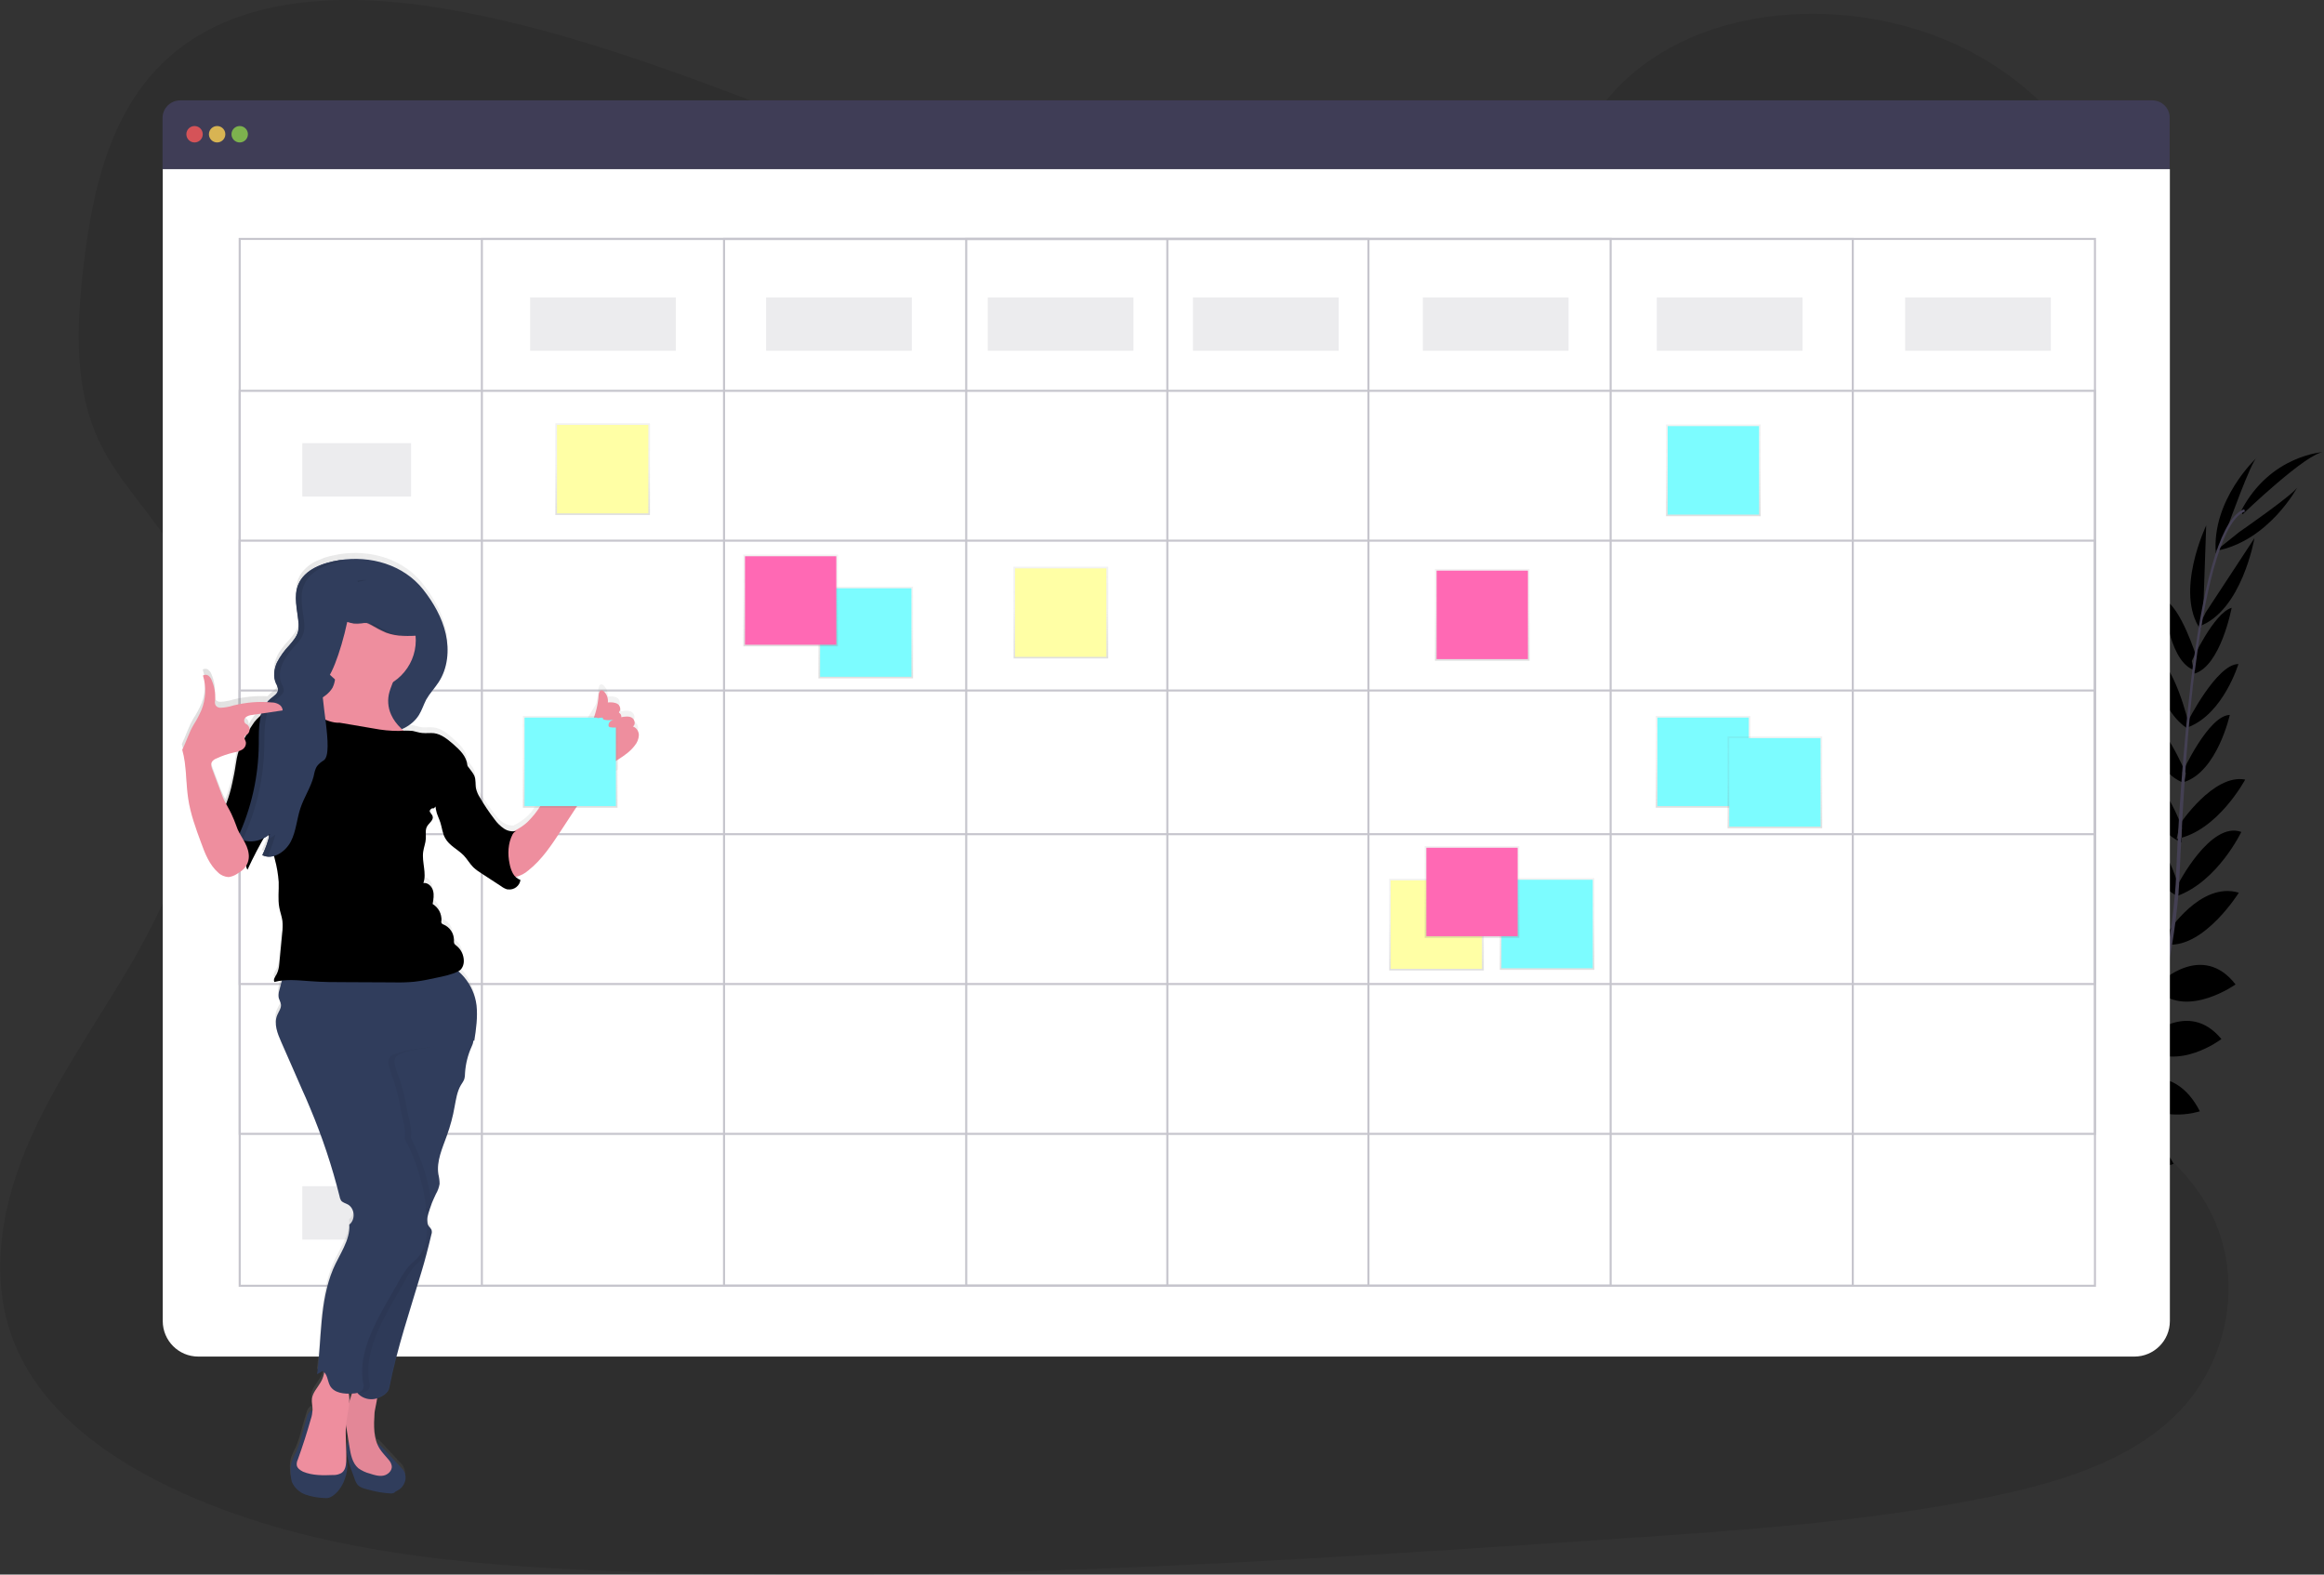 <?xml version="1.0" encoding="utf-8"?>
<!-- Generator: Adobe Illustrator 22.1.0, SVG Export Plug-In . SVG Version: 6.00 Build 0)  -->
<svg version="1.1" id="图层_1" xmlns="http://www.w3.org/2000/svg" xmlns:xlink="http://www.w3.org/1999/xlink" x="0px" y="0px"
	 viewBox="0 0 1132.4 767.1" style="enable-background:new 0 0 1132.4 767.1;" xml:space="preserve">
<rect x="0" y="0" width="1132.4" height="767.1" fill="#333333" stroke="none"/>
<style type="text/css">
	.st0{opacity:0.1;}
	.st2{fill:#444053;}
	.st3{fill:#3F3D56;}
	.st4{fill:#FFFFFF;}
	.st5{opacity:0.8;fill:#FA5959;}
	.st6{opacity:0.8;fill:#FED253;}
	.st7{opacity:0.8;fill:#8CCF4D;}
	.st8{opacity:0.3;}
	.st9{fill:none;stroke:#3F3D56;stroke-miterlimit:10;}
	.st10{opacity:0.1;fill:#3F3D56;}
	.st11{fill:url(#SVGID_1_);}
	.st12{fill:#7CFCFF;}
	.st13{fill:url(#SVGID_2_);}
	.st14{fill:#FFFFA5;}
	.st15{fill:url(#SVGID_3_);}
	.st16{fill:url(#SVGID_4_);}
	.st17{fill:url(#SVGID_5_);}
	.st18{fill:#FF69B4;}
	.st19{fill:url(#SVGID_6_);}
	.st20{fill:url(#SVGID_7_);}
	.st21{fill:url(#SVGID_8_);}
	.st22{fill:url(#SVGID_9_);}
	.st23{fill:url(#SVGID_10_);}
	.st24{fill:url(#SVGID_11_);}
	.st25{fill:url(#SVGID_12_);}
	.st26{fill:#303D5C;}
	.st27{fill:#EE8E9E;}
	.st28{opacity:5.000000e-02;}
	.st29{opacity:0.1;}
	.st30{fill:url(#SVGID_13_);}
</style>
<path class="st0" d="M612.7,112.3c-69.6-0.1-136.6-21.7-200.8-45.8S284.1,15.6,215.8,4.1c-44-7.4-93.9-6.9-128.2,19.4
	c-33,25.3-42.4,67.3-46.9,106.1c-3.4,29.2-4.9,59.8,8.2,86.6c9.1,18.6,24.6,33.9,35.6,51.6c38.2,61.6,15.5,140-21.2,202.8
	c-17.3,29.4-37.5,57.6-50.5,88.8s-18.3,66.5-4.8,97.3c13.3,30.6,43.3,52.9,75.4,68.1c65.3,31,141.2,37.8,215,40.6
	c163.5,6.1,327.2-4.8,490.5-15.8c60.4-4.1,121.1-8.2,180.3-20.3c32.8-6.7,66.7-16.8,89.9-38.9c29.5-28.1,35.4-74.2,13.8-107.3
	c-36.3-55.7-131.4-66.5-157.5-126.6c-14.4-33.1-2.2-71,15.9-102.9c38.7-68.3,105.4-129.4,106.3-205.9
	c0.6-52.6-34.3-103.9-86.4-126.9C896.5-3.4,822.3,2.5,784.3,47C745.1,92.8,674.1,112.4,612.7,112.3L612.7,112.3z"/>
<path class="st1" d="M1061.5,431.4c0,0-10-33.9-25.9-31.3c0,0,6.9,25.9,25.3,36.5L1061.5,431.4z M1063.2,403.2c0,0-9.4-28.2-25-29.4
	c0,0,6.4,27.8,24.7,36.7L1063.2,403.2z M1065.1,376.8c0,0-11.7-28.3-22-28.9c0,0,5.1,27.8,21,33.5L1065.1,376.8z M1066.4,352.3
	c0,0-7.2-30.7-17.5-33.2c0,0,1.4,25.1,16.5,35.5L1066.4,352.3z M1070.3,320.2c0,0-7.6-24.5-15.9-28.2c0,0,1.7,28.8,14,34.2
	L1070.3,320.2z M1073.5,299.1l1.5-43.1c0,0-15.6,32.5-2.7,50.8L1073.5,299.1z M1085.6,256.3c0,0,11.3-31.5,14-33.3
	c0,0-22.1,20.4-19.9,46.7L1085.6,256.3z M993.6,595.4c0,0,19.8-2.6,19.2,25.4c0,0-17.9,2.9-23.8-20.3L993.6,595.4z M1012.3,572.3
	c0,0,22.9-0.1,21,28.6c0,0-19.2,3.4-25.6-23.2L1012.3,572.3z M1025,551.6c0,0,20.8-9.8,34.1,15.4c0,0-19.2,8.1-35.9-11.3L1025,551.6
	z M1038.1,527.2c0,0,21.3-10.4,33.8,14.2c0,0-22.2,7.6-35.5-10.3L1038.1,527.2z M1045.6,506c0,0,20.5-19.6,36.8,0.2
	c0,0-20.9,16.1-37.8,4.1L1045.6,506z M1052.5,478.7c0,0,20.6-20,36.8,0.9c0,0-23.1,16.4-37.6,3.3L1052.5,478.7z M1056.3,454.3
	c0,0,15.9-25,34.6-19.4c0,0-16.5,26.5-34.4,25.3L1056.3,454.3z M1061,431.3c0,0,16-31.5,31.1-26c0,0-11.5,24.2-31.5,31.3L1061,431.3
	z M1062.1,401.6c0,0,16.4-24.8,31.9-21.8c0,0-13.4,25.1-33.4,28.9L1062.1,401.6z M1063.4,376.3c0,0,12.7-27.8,23.1-28
	c0,0-6.1,27.6-22.3,32.7L1063.4,376.3z M1065.9,351.7c0,0,14.2-28.2,24.8-28.2c0,0-7.3,24.1-24.3,30.7L1065.9,351.7z M1068,322
	c0,0,10.6-23.3,19.4-25.9c0,0-5.3,28.4-18.2,32.1L1068,322z M1074.8,298.3l23.7-36.1c0,0-6.1,35.6-27.1,43L1074.8,298.3z
	 M1091.1,259.2c0,0,27.5-19,28.5-22.1c0,0-14,26.6-40,31.3L1091.1,259.2z M1092.7,250.6c0,0,31.6-30.4,39.7-30.4
	c0,0-26.1,1.2-40.4,28.7L1092.7,250.6z"/>
<path class="st2" d="M1068.3,326.5l1.2,0.1c5.9-46.5,14.6-74,24.4-77.4l-0.4-1.1C1083.1,251.7,1074.4,278.8,1068.3,326.5z
	 M1059.6,437.6l1.7,0.1c0.4-4.3,0.6-8.8,0.8-13.2c1.7-38.5,4.2-73.8,7.6-100.3l-1-1.3c-3.4,26.5-6.7,63-8.3,101.5
	C1060.3,428.9,1060,433.3,1059.6,437.6L1059.6,437.6z M926.4,648.1c0.3-0.1,30.9-13.8,62.7-46.4c18.6-19.1,34.1-41,45.8-65
	c14.7-29.9,23.7-66.7,26.7-102.4l-1.8,0.9c-6.8,80.2-43.3,135-72.3,164.8c-31.5,32.3-61.8,45.9-62.1,46L926.4,648.1z"/>
<path class="st3" d="M1048.7,48.9H87.8c-4.7,0-8.6,3.8-8.6,8.6v24.9h978V57.4C1057.3,52.7,1053.4,48.9,1048.7,48.9
	C1048.7,48.9,1048.7,48.9,1048.7,48.9z"/>
<path class="st4" d="M79.3,82.4v561.2c0,9.5,7.7,17.3,17.3,17.3c0,0,0,0,0,0H1040c9.5,0,17.3-7.7,17.3-17.3l0,0V82.4H79.3z"/>
<circle class="st5" cx="94.8" cy="65.4" r="4"/>
<circle class="st6" cx="105.8" cy="65.4" r="4"/>
<circle class="st7" cx="116.8" cy="65.4" r="4"/>
<g class="st8">
	<path class="st9" d="M116.8,116.4h904v510h-904L116.8,116.4z"/>
	<path class="st9" d="M234.8,116.4h668v510h-668L234.8,116.4z"/>
	<path class="st9" d="M352.8,116.4h432v510h-432L352.8,116.4z"/>
	<path class="st9" d="M470.8,116.4h196v510h-196L470.8,116.4z M568.8,116.4v510"/>
	<path class="st9" d="M116.8,190.4h904v362h-904L116.8,190.4z"/>
	<path class="st9" d="M116.8,263.4h904v216h-904L116.8,263.4z"/>
	<path class="st9" d="M116.8,336.4h904v70h-904L116.8,336.4z"/>
</g>
<path class="st10" d="M258.3,144.9h71v26h-71V144.9z M147.3,215.9h53v26h-53V215.9z M373.3,144.9h71v26h-71V144.9z M481.3,144.9h71
	v26h-71L481.3,144.9z M581.3,144.9h71v26h-71V144.9z M693.3,144.9h71v26h-71V144.9z M807.3,144.9h71v26h-71V144.9z M928.3,144.9h71
	v26h-71V144.9z"/>
<linearGradient id="SVGID_1_" gradientUnits="userSpaceOnUse" x1="421.855" y1="439.52" x2="421.855" y2="484.18" gradientTransform="matrix(1 0 0 -1 0 770)">
	<stop  offset="0" style="stop-color:#808080;stop-opacity:0.25"/>
	<stop  offset="0.54" style="stop-color:#808080;stop-opacity:0.12"/>
	<stop  offset="1" style="stop-color:#808080;stop-opacity:0.1"/>
</linearGradient>
<path class="st11" d="M398.8,285.8h46.1v44.7h-46.1V285.8z"/>
<path class="st12" d="M399.6,286.6h44.5v43.1h-44.5V286.6z"/>
<linearGradient id="SVGID_2_" gradientUnits="userSpaceOnUse" x1="516.895" y1="449.2" x2="516.895" y2="493.86" gradientTransform="matrix(1 0 0 -1 0 770)">
	<stop  offset="0" style="stop-color:#808080;stop-opacity:0.25"/>
	<stop  offset="0.54" style="stop-color:#808080;stop-opacity:0.12"/>
	<stop  offset="1" style="stop-color:#808080;stop-opacity:0.1"/>
</linearGradient>
<path class="st13" d="M493.8,276.1H540v44.7h-46.1L493.8,276.1z"/>
<path class="st14" d="M494.6,276.9h44.5V320h-44.5L494.6,276.9z"/>
<linearGradient id="SVGID_3_" gradientUnits="userSpaceOnUse" x1="699.895" y1="297.2" x2="699.895" y2="341.86" gradientTransform="matrix(1 0 0 -1 0 770)">
	<stop  offset="0" style="stop-color:#808080;stop-opacity:0.25"/>
	<stop  offset="0.54" style="stop-color:#808080;stop-opacity:0.12"/>
	<stop  offset="1" style="stop-color:#808080;stop-opacity:0.1"/>
</linearGradient>
<path class="st15" d="M676.8,428.1H723v44.7h-46.1V428.1z"/>
<path class="st14" d="M677.6,428.9h44.5V472h-44.5V428.9z"/>
<linearGradient id="SVGID_4_" gradientUnits="userSpaceOnUse" x1="293.635" y1="519.11" x2="293.635" y2="563.77" gradientTransform="matrix(1 0 0 -1 0 770)">
	<stop  offset="0" style="stop-color:#808080;stop-opacity:0.25"/>
	<stop  offset="0.54" style="stop-color:#808080;stop-opacity:0.12"/>
	<stop  offset="1" style="stop-color:#808080;stop-opacity:0.1"/>
</linearGradient>
<path class="st16" d="M270.6,206.2h46.1v44.7h-46.1V206.2z"/>
<path class="st14" d="M271.4,207h44.5v43.1h-44.5V207z"/>
<linearGradient id="SVGID_5_" gradientUnits="userSpaceOnUse" x1="385.295" y1="455.11" x2="385.295" y2="499.77" gradientTransform="matrix(1 0 0 -1 0 770)">
	<stop  offset="0" style="stop-color:#808080;stop-opacity:0.25"/>
	<stop  offset="0.54" style="stop-color:#808080;stop-opacity:0.12"/>
	<stop  offset="1" style="stop-color:#808080;stop-opacity:0.1"/>
</linearGradient>
<path class="st17" d="M362.2,270.2h46.1v44.7h-46.1V270.2z"/>
<path class="st18" d="M363,271h44.5v43.1H363V271z"/>
<linearGradient id="SVGID_6_" gradientUnits="userSpaceOnUse" x1="753.855" y1="297.52" x2="753.855" y2="342.18" gradientTransform="matrix(1 0 0 -1 0 770)">
	<stop  offset="0" style="stop-color:#808080;stop-opacity:0.25"/>
	<stop  offset="0.54" style="stop-color:#808080;stop-opacity:0.12"/>
	<stop  offset="1" style="stop-color:#808080;stop-opacity:0.1"/>
</linearGradient>
<path class="st19" d="M730.8,427.8h46.1v44.7h-46.1V427.8z"/>
<path class="st12" d="M731.6,428.6h44.5v43.1h-44.5V428.6z"/>
<linearGradient id="SVGID_7_" gradientUnits="userSpaceOnUse" x1="834.855" y1="518.52" x2="834.855" y2="563.18" gradientTransform="matrix(1 0 0 -1 0 770)">
	<stop  offset="0" style="stop-color:#808080;stop-opacity:0.25"/>
	<stop  offset="0.54" style="stop-color:#808080;stop-opacity:0.12"/>
	<stop  offset="1" style="stop-color:#808080;stop-opacity:0.1"/>
</linearGradient>
<path class="st20" d="M811.8,206.8h46.1v44.7h-46.1V206.8z"/>
<path class="st12" d="M812.6,207.6h44.5v43.1h-44.5V207.6z"/>
<linearGradient id="SVGID_8_" gradientUnits="userSpaceOnUse" x1="829.855" y1="376.52" x2="829.855" y2="421.18" gradientTransform="matrix(1 0 0 -1 0 770)">
	<stop  offset="0" style="stop-color:#808080;stop-opacity:0.25"/>
	<stop  offset="0.54" style="stop-color:#808080;stop-opacity:0.12"/>
	<stop  offset="1" style="stop-color:#808080;stop-opacity:0.1"/>
</linearGradient>
<path class="st21" d="M806.8,348.8h46.1v44.7h-46.1V348.8z"/>
<path class="st12" d="M807.6,349.6h44.5v43.1h-44.5V349.6z"/>
<linearGradient id="SVGID_9_" gradientUnits="userSpaceOnUse" x1="864.855" y1="366.52" x2="864.855" y2="411.18" gradientTransform="matrix(1 0 0 -1 0 770)">
	<stop  offset="0" style="stop-color:#808080;stop-opacity:0.25"/>
	<stop  offset="0.54" style="stop-color:#808080;stop-opacity:0.12"/>
	<stop  offset="1" style="stop-color:#808080;stop-opacity:0.1"/>
</linearGradient>
<path class="st22" d="M841.8,358.8h46.1v44.7h-46.1V358.8z"/>
<path class="st12" d="M842.6,359.6h44.5v43.1h-44.5V359.6z"/>
<linearGradient id="SVGID_10_" gradientUnits="userSpaceOnUse" x1="717.295" y1="313.11" x2="717.295" y2="357.77" gradientTransform="matrix(1 0 0 -1 0 770)">
	<stop  offset="0" style="stop-color:#808080;stop-opacity:0.25"/>
	<stop  offset="0.54" style="stop-color:#808080;stop-opacity:0.12"/>
	<stop  offset="1" style="stop-color:#808080;stop-opacity:0.1"/>
</linearGradient>
<path class="st23" d="M694.2,412.2h46.1v44.7h-46.1V412.2z"/>
<path class="st18" d="M695,413h44.5v43.1H695V413z"/>
<linearGradient id="SVGID_11_" gradientUnits="userSpaceOnUse" x1="722.295" y1="448.11" x2="722.295" y2="492.77" gradientTransform="matrix(1 0 0 -1 0 770)">
	<stop  offset="0" style="stop-color:#808080;stop-opacity:0.25"/>
	<stop  offset="0.54" style="stop-color:#808080;stop-opacity:0.12"/>
	<stop  offset="1" style="stop-color:#808080;stop-opacity:0.1"/>
</linearGradient>
<path class="st24" d="M699.2,277.2h46.1v44.7h-46.1V277.2z"/>
<path class="st18" d="M700,278h44.5v43.1H700V278z"/>
<path class="st10" d="M147.3,285.9h53v26h-53V285.9z M147.3,358.9h53v26h-53V358.9z M147.3,431.9h53v26h-53V431.9z M147.3,504.9h53
	v26h-53V504.9z M147.3,577.9h53v26h-53V577.9z"/>
<linearGradient id="SVGID_12_" gradientUnits="userSpaceOnUse" x1="122.37" y1="205.186" x2="344.945" y2="205.186" gradientTransform="matrix(1 0 0 -1 -33.81 703.57)">
	<stop  offset="0" style="stop-color:#808080;stop-opacity:0.25"/>
	<stop  offset="0.54" style="stop-color:#808080;stop-opacity:0.12"/>
	<stop  offset="1" style="stop-color:#808080;stop-opacity:0.1"/>
</linearGradient>
<path class="st25" d="M308.3,351.1c1.5-0.9,0.9-3.5-0.6-4.3s-3.4-0.6-5.1-0.2c0.1-0.9-0.3-1.8-1.1-2.2v-0.4c1-1,0.6-3-0.6-3.9
	s-3.1-0.9-4.8-0.8c0.2-2-0.5-4-2-5.4c-0.3-0.3-0.7-0.5-1.1-0.5c-1,0-1.3,1.3-1.4,2.2c-0.2,2.5-0.6,5-1.2,7.4l-31.1,52
	c-3.5,5,7.3-10,3.8-5c-1.8,2.7-3.8,5.3-6.1,7.6c-2.1,1.9-4.4,3.4-6.9,4.6c-1.7,0-3.3-0.4-4.7-1.3c-1.8-1.2-3.3-2.7-4.5-4.5
	c-2.7-3.4-5.2-7.1-7.3-10.9c-0.8-1.2-1.3-2.5-1.7-3.9c-0.5-2.2,0-4.5-0.9-6.5c-0.4-0.8-0.8-1.5-1.3-2.1l-2.1-2.9v-0.1
	c-0.2-4.2-3.7-7.5-6.9-10.3c-2.7-2.4-5.7-4.9-9.3-5.3c-1.9-0.3-3.9,0.1-5.8-0.1c-1.6-0.2-3.1-0.8-4.6-1c-1.5-0.2-3-0.2-4.5-0.1
	l-0.6-0.6c3.3-1.4,6.1-3.8,8.1-6.8c1.5-2.4,2.3-5.1,3.7-7.6c1.7-3,4.1-5.5,6-8.4c4.5-6.8,5.3-15.6,3.5-23.6s-6.1-15.2-11-21.6
	c-9.6-12.4-25.7-17-40.9-14.6c-1,0.2-2,0.4-3,0.6c-2.6,0.5-5,1.3-7.4,2.4c-3.2,1.3-6,3.5-8.1,6.3c-0.6,0.8-1,1.7-1.4,2.6
	c-0.3,0.7-0.5,1.4-0.7,2.2c-0.5,2.2-0.6,4.5-0.4,6.8c0.1,0.8,0.1,1.5,0.2,2.3l0.1,1.2c0.1,0.8,0.2,1.5,0.3,2.3
	c0.2,1.2,0.3,2.3,0.4,3.5c0.1,0.8,0.1,1.6,0.1,2.4v0.6c0,0.6-0.1,1.2-0.3,1.8c-0.1,0.3-0.2,0.6-0.3,1c-0.4,0.9-0.8,1.8-1.4,2.6
	c-0.8,1.1-1.6,2.1-2.5,3.1l-0.9,1c-0.3,0.3-0.6,0.7-0.9,1c-1.1,1.3-2.2,2.7-3.1,4.2c-0.5,0.7-0.9,1.5-1.2,2.3
	c-0.3,0.6-0.5,1.2-0.7,1.9c-0.3,0.8-0.4,1.7-0.5,2.6c0,0.2,0,0.4-0.1,0.7v1.3c0,0.4,0.1,0.9,0.1,1.3c0.1,0.4,0.2,0.8,0.3,1.3
	c0.1,0.4,0.3,0.8,0.5,1.2c0,0.1,0.1,0.2,0.2,0.3l0.2,0.3c0.1,0.2,0.2,0.4,0.3,0.6c0.2,0.3,0.3,0.7,0.3,1v0.7c-0.2,1-0.7,1.9-1.5,2.5
	c-0.2,0.2-0.4,0.4-0.6,0.5l-0.3,0.3l-0.6,0.5l-0.6,0.5c-0.5,0.5-1,1-1.5,1.5c-5.6-0.3-11.3,0.3-16.7,1.6c-1.9,0.6-4,1-6,1.1
	c-1,0.1-2-0.3-2.6-1.1c-0.3-0.7-0.4-1.6-0.3-2.4c0.3-3.3-0.3-6.7-1.6-9.8c-0.3-0.9-0.9-1.7-1.6-2.3c-0.8-0.6-1.8-0.7-2.7-0.1
	c1.7,5.5,1.4,11.4-0.7,16.7c-1.1,2.5-2.4,4.9-3.9,7.2c-2.3,3.9-3.6,8.3-5.6,12.4c2.3,7.7,1.8,15.9,3,23.8c1.1,7.4,3.7,14.5,6.3,21.5
	c2,5.3,4.1,10.8,8.3,14.5c1.4,1.4,3.2,2.2,5.1,2.2c1.4-0.2,2.8-0.7,4-1.5c1.2-0.7,2.4-1.5,3.4-2.5c0.4-0.4,0.7-0.9,1-1.3
	c0.1,0.7,0.4,1.3,0.8,1.9c2.4-5.3,5.1-10.4,8-15.4c0.9-0.5,1.7-1,2.4-1.6c0,0.2,0.1,0.4,0.1,0.5c-0.1,0.5-0.3,1-0.4,1.5
	s-0.3,0.9-0.4,1.4s-0.2,0.7-0.3,1s-0.3,0.8-0.4,1.2s-0.3,0.9-0.5,1.3s-0.2,0.6-0.4,0.9c-0.3,0.8-0.6,1.5-1,2.2
	c0.3,0.1,0.6,0.3,0.9,0.4l0.2,0.1c0.3,0.1,0.5,0.1,0.8,0.2h0.3c0.2,0,0.4,0.1,0.6,0.1h0.9c0.7,0,1.4-0.2,2.1-0.4l0.4,1.6
	c1,3.6,1.6,7.3,1.9,11c0.2,4.2-0.5,8.5,0.3,12.6c0.4,2.1,1.2,4.2,1.5,6.4c0.2,2,0.2,4.1-0.1,6.1l-1.4,14.7c0,1.8-0.5,3.6-1.3,5.2
	c-0.7,1.2-1.8,2.6-1.1,3.8c1.2-0.3,2.3-0.5,3.5-0.7c-0.4,1.6-0.8,3.1-1.2,4.7c-0.4,1.2-0.5,2.4-0.3,3.6c0.3,1.1,1,2.2,1.1,3.3
	c0.2,1.8-1.1,3.4-1.8,5.1c-1.8,4.3,0.1,9.1,2,13.3l5.5,12.5l4.5,10.3c1.3,3,2.7,6.1,4,9.2c5.9,14,10.7,28.5,14.4,43.2
	c0.1,0.7,0.4,1.3,0.8,1.9c0.8,1,2.1,1.3,3.3,1.9c3.4,1.9,3.8,7.5,0.7,9.8c0.6,7.5-5,14.8-7.9,21.8c-6.7,16-5.5,34.1-7.8,51.3
	l2.6-1.5c0.3,0.1,0.6,0.3,0.8,0.5c-0.1,0.3-0.1,0.7-0.2,1c-0.4,1.5-0.9,2.9-1.7,4.2c-1.5,2.6-3.8,4.9-4.2,7.9
	c-0.2,1.8,0.3,3.6,0.3,5.4v0.5c-0.2-0.2-0.6-0.2-1.1,0.2c-0.8,0.9-1.4,1.9-1.6,3.1c-0.4,1.3-0.8,2.6-1.2,3.9l-1.3,4.6
	c-0.7,2.8-1.6,5.5-2.7,8.2c-1,1.8-1.8,3.6-2.4,5.5c-0.4,1.6-0.5,3.1-0.4,4.7c0,1.5,0.2,3,0.6,4.5c1.2,2.9,3.6,5.2,6.6,6.2
	c2.9,1,6,1.6,9.1,1.7c0.8,0.1,1.6,0.1,2.4-0.1c0.8-0.2,1.6-0.7,2.3-1.2c4.2-3.1,6.4-8.8,6.8-14c-0.1-1.1-0.3-2.1-0.6-3.2
	c0.3-5.7-0.6-11.4-0.1-17.1c0.1,0.7,0.2,1.3,0.3,1.9l1,6.4c-0.1-0.2-0.2-0.4-0.3-0.6c-0.7,2.4-0.9,4.9-0.4,7.3
	c0.5,2.4,1.2,4.8,2.1,7.1l1.4,3.8c0.3,1.1,0.9,2.2,1.6,3.2c1.2,1.3,3,1.8,4.7,2.2c3.7,1.1,7.6,1.8,11.5,2c0.5,0.1,1,0,1.5-0.3
	c0.2-0.2,0.5-0.4,0.7-0.6c0.3-0.2,0.7-0.5,1.1-0.6c1.7-0.9,2.9-2.4,3.5-4.2c0.6-1.8,0.3-3.8-0.6-5.4c-0.5-0.7-1-1.3-1.6-1.9
	l-6.8-7.3c-1-1.2-2.2-2.4-3.3-3.5c-0.3-0.3-0.7-0.4-1.1-0.4c-1.9-4.6-1.6-10.1-1.3-15.2c0.1-1.5,0.9-4.7,1.3-7.3
	c1.3-0.4,2.5-1.1,3.6-2c1-0.8,1.8-1.9,2.1-3.1c3.4-17.6,9-34.7,14.2-51.9c0.5-1.7,1-3.4,1.5-5.1c0.2-0.7,0.4-1.5,0.6-2.2
	s0.4-1.2,0.5-1.8c0.3-1,0.6-2,0.8-3c0.1-0.3,0.1-0.5,0.2-0.8c0-0.1,0-0.1,0-0.2c0.3-1.2,0.6-2.5,1-3.7c0.1-0.5,0.3-0.9,0.4-1.4
	c0.4-1.6,0.8-3.1,1.1-4.7c0.1-0.2,0.1-0.4,0.1-0.7c0.1-0.6,0.1-1.1-0.1-1.7c-0.1-0.2-0.2-0.4-0.4-0.6c-0.1-0.1-0.2-0.3-0.4-0.4
	s-0.3-0.3-0.4-0.4c-0.3-0.4-0.6-0.8-0.7-1.3v-1.4c0-0.4-0.1-1-0.1-1.5c0.1-0.7,0.3-1.3,0.4-2c0.1-0.4,0.3-0.8,0.4-1.2s0.3-1,0.5-1.5
	c0.6-0.7,0.9-1.6,0.9-2.5c0.6-1.5,1.3-3.1,2.1-4.5c0.9-1.5,1.5-3.2,1.8-4.9c0-1.6-0.2-3.1-0.6-4.7c-1-6.5,2-12.8,4.2-19
	c1.6-4.6,2.9-9.2,3.7-14c0.6-3.7,1.1-7.5,3.1-10.6c0.6-0.9,1.2-1.8,1.6-2.8c0.3-1,0.5-2.1,0.4-3.2c0.2-4.4,1.3-8.7,3.1-12.8
	c0.4-0.8,0.7-1.6,0.8-2.5c0-0.1,0-0.1,0-0.2v-0.2l0.5-0.1c0.9-5.5,1.8-11.7,1.1-17.2c-0.8-6.4-3.9-12.3-8.8-16.6h0.1
	c1.7-0.9,2.5-3,2.5-4.9c0-2.9-1.3-5.6-3.5-7.4c-0.5-0.3-0.9-0.7-1.2-1.2c-0.2-0.5-0.2-1.1-0.1-1.6c0-3.3-2-6.4-5.1-7.6
	c-0.3-0.1-0.6-0.3-0.8-0.5c-0.3-0.4-0.3-1-0.2-1.5c0.2-3.3-1.5-6.5-4.3-8.2c0.4-2.1,0.8-4.4,0.2-6.5s-2.6-4-4.7-3.7
	c1.8-4.8-0.7-10.1-0.1-15.2c0.3-2.2,1.2-4.3,1.3-6.5c0.1-2-0.4-4.1,0.6-5.9s3.3-3.1,2.7-5c-0.3-0.8-1-1.4-1.4-2.2s1.1-2,1.8-1.6
	c0.3-0.3,0.7-0.5,1-0.8c0.1,1,0.3,2,0.6,3c0.5,1.6,1.2,3.2,1.8,4.8c0.8,2.5,1,5.2,2.3,7.5c2,3.6,6.2,5.5,9.1,8.5
	c1.7,1.8,2.9,4,4.6,5.7c1.3,1.2,2.8,2.3,4.3,3.2l9.2,6c1,0.7,2,1.2,3.2,1.6c2.9,0.6,5.7-1.4,6.3-4.3c0-0.1,0-0.2,0-0.3
	c-0.8-0.3-1.6-0.8-2.3-1.4c0.1,0,0.3,0,0.4-0.1c2.2-0.6,4.2-1.7,5.9-3.1c6.6-5.2,11.3-12.4,15.9-19.4c4.8-7.4,28.1-26.9,28.1-26.9
	v-7.9c3-1.7,5.6-4,7.8-6.6c1.2-1.4,1.9-3.2,2-5C311.2,353.5,310.1,351.8,308.3,351.1L308.3,351.1z M114.6,370
	c-0.4,2.9-1,5.7-1.6,8.6c-0.7,3.3-1.6,6.5-2.8,9.7l-0.4,1c-0.3-0.6-0.7-1.2-1-1.9c-0.8-1.6-1.4-3.2-2-4.8l-3.9-10.4
	c-0.5-1.4-1-2.9-0.3-4.1c0.5-0.8,1.3-1.3,2.2-1.6c2.7-1.2,5.5-2.2,8.5-2.9c0.9-0.2,1.8-0.4,2.7-0.7
	C115.4,365.1,114.9,367.6,114.6,370L114.6,370z M118.8,357c-0.3-0.5-0.3-1,0-1.5c0.3-0.3,0.6-0.5,1-0.7l0.3-0.2
	C119.7,355.4,119.3,356.3,118.8,357L118.8,357z M126.8,345.7c-1.1,0.9-2.2,2-3.1,3.2c-1,1.3-1.9,2.7-2.6,4.1c0.2-1.1-0.2-2.3-1.1-3
	c-0.4-0.2-0.7-0.4-1-0.7c-0.7-0.9-0.5-2.2,0.4-2.9l0,0c0.9-0.6,2-1,3.1-1.1l4.6-0.7C127,345,126.9,345.4,126.8,345.7L126.8,345.7z
	 M170,680.4c0.1-1.4,0-2.8-0.3-4.1h1.7C171,677.6,170.5,679,170,680.4z"/>
<path class="st26" d="M165.3,272.9c-8,1.3-16.9,4.4-20,11.9c-2.3,5.7-0.5,12,0.1,18.1c0.2,1.6,0.2,3.2-0.2,4.8
	c-0.7,2.6-2.5,4.6-4.2,6.6c-2.4,2.5-4.5,5.4-6.1,8.5c-1.4,3.2-1.9,7-0.4,10.2c0.5,0.8,0.8,1.7,1,2.7c0.1,2.1-2.1,3.4-3.7,4.7
	c-6,5-5.8,14-5.8,21.8c-0.1,16-3.6,31.7-10.4,46.2c5.2,2.6,11.4,1.8,15.8-2.1c-0.8,3.6-2,7-3.6,10.3c5.1,2.5,11.2-1.6,13.8-6.6
	s2.9-10.9,4.7-16.3s5-10,6.4-15.4c0.4-1.8,0.7-3.7,1.8-5.2c0.9-1.1,2-2,3.2-2.7c5.3-3.8,9.2-9.2,11.3-15.3
	c6.2,1.4,12.6,2.8,18.9,2.2s12.8-3.5,16.2-8.9c1.5-2.4,2.3-5.1,3.6-7.6c1.7-3,4.1-5.5,6-8.4c4.5-6.8,5.3-15.6,3.5-23.6
	s-6-15.2-11-21.6C196.6,275.1,180.5,270.5,165.3,272.9L165.3,272.9z"/>
<path class="st1" d="M114.8,372.9c-0.4,2.9-1,5.7-1.6,8.5c-0.7,3.3-1.6,6.5-2.8,9.7c-0.7,1.4-1,2.9-0.9,4.4c0.2,0.9,0.6,1.8,1.1,2.6
	c3.7,6.5,8.6,12.8,9,20.2c0.1,1.9,0,3.9,1,5.4c2.8-6.1,5.9-12,9.3-17.8c3.6-6,7.5-12.1,8.5-19.1c0.4-3.3,0.4-6.6-0.1-9.8
	c-0.5-3.6-1.3-7.4-3.5-10.3c-2.4-3.2-9-7.9-13.3-6.9C116.5,361.1,115.4,368.9,114.8,372.9L114.8,372.9z"/>
<path class="st27" d="M243.7,407.9c4.8-2,9.7-4,13.4-7.5c2.3-2.3,4.4-4.8,6.1-7.6l11.3-16.2c2.7-3.9,5.4-7.9,6-12.6
	c6.6-7,10.6-16,11.2-25.5c0.1-1,0.4-2.2,1.4-2.2c0.4,0,0.8,0.2,1.1,0.5c1.5,1.4,2.2,3.4,2,5.4c1.6-0.1,3.4-0.1,4.8,0.8
	s1.7,3.3,0.3,4.1c1,0.3,1.6,1.3,1.4,2.3c1.7-0.3,3.6-0.6,5.1,0.2s2.1,3.4,0.6,4.3c1.8,0.7,2.9,2.4,2.9,4.3c-0.1,1.8-0.8,3.6-2,5
	c-4.3,5.8-11.9,8.1-17,13.4c-1.6,1.8-3.1,3.8-4.4,5.9l-14.5,22.1c-4.6,7-9.3,14.2-15.9,19.4c-1.7,1.5-3.7,2.6-5.9,3.1
	c-2.2,0.6-4.6-0.1-6.2-1.7c-1.4-1.6-1.7-4-1.8-6.2C243.3,415.5,243.9,411.7,243.7,407.9L243.7,407.9z"/>
<path class="st26" d="M195.1,714.6c0.6,0.6,1.1,1.2,1.6,1.9c1,1.6,1.2,3.6,0.6,5.4c-0.6,1.8-1.8,3.3-3.5,4.2
	c-0.4,0.2-0.8,0.4-1.1,0.6c-0.2,0.2-0.4,0.4-0.7,0.6c-0.5,0.2-1,0.3-1.5,0.3c-3.9-0.2-7.7-0.9-11.5-2c-1.7-0.4-3.5-0.9-4.7-2.2
	c-0.7-0.9-1.3-2-1.6-3.2l-1.4-3.8c-0.9-2.3-1.6-4.7-2.1-7.1c-0.5-2.4-0.4-4.9,0.4-7.3c0.3,0.4,0.5,0.9,0.5,1.5
	c0.4,2.6,1.4,5,2.9,7.1c0.3,0.5,0.7,1,1.1,1.4c1,0.8,2.2,1.3,3.4,1.4c2.4,0.5,4.8,0.8,7.3,0.9c0.3,0,0.7,0,1-0.1
	c0.4-0.2,0.7-0.6,0.8-1c0.3-1,0.3-2,0-3c-0.7-1.8-2.5-3.1-3.3-4.8c-0.6-1.3,0.2-2.7,1.6-1.6c1.2,1.1,2.3,2.3,3.4,3.5L195.1,714.6z"
	/>
<path class="st27" d="M182.5,688.3c-0.4,6.1-0.7,12.7,2.7,17.8c1.2,1.8,2.8,3.4,4.2,5.1c0.8,0.9,1.3,1.9,1.5,3.1
	c0.2,2.2-1.9,4.2-4.1,4.6s-4.5-0.3-6.6-1c-2-0.5-3.9-1.4-5.6-2.6c-2.9-2.5-3.7-6.6-4.3-10.3l-1.4-8.7c-1-4.4-0.6-9.1,1.2-13.2
	l2.2-6.6c0.1-0.6,0.5-1.2,1-1.6c0.5-0.3,1.1-0.4,1.7-0.3c2.1,0.1,7.6,0.9,8.6,3.2C184.6,679.6,182.7,686,182.5,688.3L182.5,688.3z"
	/>
<path class="st28" d="M182.5,688.3c-0.4,6.1-0.7,12.7,2.7,17.8c1.2,1.8,2.8,3.4,4.2,5.1c0.8,0.9,1.3,1.9,1.5,3.1
	c0.2,2.2-1.9,4.2-4.1,4.6s-4.5-0.3-6.6-1c-2-0.5-3.9-1.4-5.6-2.6c-2.9-2.5-3.7-6.6-4.3-10.3l-1.4-8.7c-1-4.4-0.6-9.1,1.2-13.2
	l2.2-6.6c0.1-0.6,0.5-1.2,1-1.6c0.5-0.3,1.1-0.4,1.7-0.3c2.1,0.1,7.6,0.9,8.6,3.2C184.6,679.6,182.7,686,182.5,688.3L182.5,688.3z"
	/>
<path class="st26" d="M230.6,507.2c0,0.1,0,0.1,0,0.2c-0.1,0.9-0.4,1.7-0.8,2.5c-1.8,4-2.9,8.3-3.2,12.7c0,1.1-0.1,2.2-0.4,3.2
	c-0.4,1-1,1.9-1.6,2.8c-1.9,3.2-2.4,7-3.1,10.6c-0.8,4.7-2.1,9.4-3.7,13.9c-2.2,6.2-5.2,12.5-4.2,19c0.4,1.5,0.6,3.1,0.6,4.7
	c-0.3,1.7-0.9,3.4-1.8,4.9c-0.7,1.5-1.4,3-2,4.5c-0.6,1.7-1.2,3.4-1.7,5.1c-0.6,2.1-1,4.6,0.4,6.3c0.4,0.4,0.8,0.9,1.1,1.4
	c0.3,0.8,0.3,1.6,0,2.4c-0.8,3.3-1.6,6.7-2.5,10c-0.7,2.6-1.4,5.2-2.2,7.8c-5.6,18.9-12,37.5-15.8,56.9c-0.5,2.8-4.1,4.8-6.9,5.4
	c-2.8,0.6-5.8-0.2-7.9-2.1c-0.2-0.2-0.4-0.4-0.5-0.5c-2.9-3.1-3.3-7.9-3.1-12.2c1-19.9,11-38.1,15.8-57.4c1.7-7,2.8-14.1,3.1-21.3
	c1.1-24,1.6-49.4-5.2-72.5c-1.4-4.8-3.1-10.2-0.5-14.5c1.6-2.7,4.6-4.3,7.5-5.5c12.1-4.7,25.6-4.4,37.5,1c0,0.5,0,1-0.1,1.4
	c-0.3,2.2,0,4.5,0.8,6.6C230.3,505.3,230.5,506.2,230.6,507.2L230.6,507.2z M148.4,694.5l-1.3,4.6c-0.7,2.8-1.6,5.5-2.7,8.1
	c-1,1.8-1.8,3.6-2.4,5.5c-0.4,1.6-0.5,3.1-0.4,4.7c0,1.5,0.2,3,0.6,4.5c1.2,2.9,3.6,5.1,6.5,6.2c2.9,1,6,1.6,9.1,1.7
	c0.8,0.1,1.6,0.1,2.4-0.1c0.8-0.2,1.6-0.7,2.3-1.2c4.2-3.1,6.4-8.8,6.8-14c-0.1-1.2-0.3-2.4-0.7-3.6c-0.3-0.4-3.5,1.4-2.1,2.9
	c2,2.2-3.9,1.1-6.9,0.9c-1.3-0.1-2.6-0.3-3.9-0.6l-4.9-1c-1.6-0.3-3.4-0.9-4-2.4s0.7-3.3,1.6-4.8c2.5-3.9,3.2-8.7,3.8-13.4
	c0.1-0.9,1.3-6.8-1.1-5c-0.8,0.9-1.4,1.9-1.6,3.1C149.1,691.8,148.7,693.1,148.4,694.5L148.4,694.5z"/>
<path class="st28" d="M208.9,597.7c-1.4-1.7-1-4.2-0.4-6.3c0.2-0.8,0.5-1.5,0.7-2.3l-19.1-6.5c-0.1,1.7-0.1,3.4-0.2,5.1
	c-0.3,7.2-1.4,14.3-3.1,21.3c-4.8,19.3-14.8,37.5-15.8,57.4c-0.2,4.6,0.3,9.7,3.6,12.8c2.1,1.9,5.1,2.7,7.9,2.1
	c2.8-0.6,6.3-2.6,6.9-5.4c3.8-19.3,10.1-38,15.8-56.9c1.8-5.9,3.3-11.8,4.7-17.7c0.3-0.8,0.3-1.6,0-2.3
	C209.7,598.5,209.3,598.1,208.9,597.7L208.9,597.7z"/>
<path class="st27" d="M156.2,673.5c-1.5,2.6-3.8,4.9-4.2,7.9c-0.2,1.8,0.3,3.6,0.3,5.4c-0.1,1.5-0.3,3-0.8,4.4
	c-1.9,6.7-4,13.3-6.4,19.9c-0.4,0.8-0.6,1.8-0.5,2.7c0.2,1.5,1.7,2.5,3.1,3.2c4.6,1.9,9.7,1.8,14.6,1.6c1.4,0.1,2.9-0.3,4.1-1
	c1.8-1.2,2.2-3.6,2.3-5.7c0.3-6.2-0.7-12.4,0-18.6c0.3-2.3,0.7-4.5,1.1-6.7c0.5-3.1,0.7-6.4-0.3-9.3c-0.8-2.1-2-4.1-3.5-5.9
	c-1.3-1.9-2.9-3.5-4.9-4.8c-0.6-0.3-2.2-1.4-2.8-0.7c-0.3,0.3-0.2,1.3-0.2,1.7c-0.1,0.6-0.2,1.3-0.3,1.9
	C157.5,670.8,157,672.2,156.2,673.5L156.2,673.5z"/>
<path class="st28" d="M192.9,514.9c-0.9,1.2-0.7,2.9-0.4,4.3c0.6,2.6,1.7,5.2,2.6,7.7c1.4,4.6,2.5,9.3,3.3,14.1
	c0.8,4.3,2.5,9.1,1.8,13.4c5.2,9.9,8.6,20.7,10.1,31.8c0.4,2.8-5.9,6.5-5.8,9.4c0.2,5.7,4.8,6.2,1.4,10.7c-0.2,0.2,1.3,5.3,1.1,5.6
	c-1.4,1.7-3.1,3-4.6,4.5c-1.9,2.1-3.5,4.5-4.8,7.1c-8.7,15.7-21.3,33.5-17.4,51.1c0.2,1.3-0.5,2.6-1.7,3.2c-1.1,0.6-2.4,0.8-3.7,0.8
	h-0.6c-2.9-3.1-3.3-7.9-3.1-12.2c1-19.9,11-38.1,15.8-57.4c1.7-7,2.8-14.1,3.1-21.3c1.1-24,1.6-49.4-5.2-72.5
	c-1.4-4.8-3.1-10.2-0.5-14.5c1.6-2.7,4.6-4.3,7.5-5.5c12.1-4.7,25.6-4.4,37.5,1c0,0.5,0,1-0.1,1.4c-0.3,2.2,0,4.5,0.8,6.6
	c0.4,0.9,0.7,1.9,0.8,2.9c0,0,0.3-3.9,0.3-3.8c-7.8,1.1-15.9,6.2-23.8,7.3c-4.1,0.4-8,1.3-11.9,2.6
	C194.3,513.6,193.5,514.2,192.9,514.9L192.9,514.9z"/>
<path class="st26" d="M138.9,472.4c-1,3.3-2,6.7-2.8,10.1c-0.4,1.2-0.5,2.4-0.3,3.6c0.3,1.1,1,2.2,1.1,3.3c0.2,1.8-1.1,3.4-1.8,5.1
	c-1.8,4.3,0.1,9,2,13.3l5.5,12.5l4.5,10.3c1.4,3,2.7,6.1,4,9.2c5.9,14,10.7,28.4,14.4,43.2c0.1,0.7,0.4,1.3,0.7,1.9
	c0.8,1,2.2,1.3,3.3,1.9c3.4,1.9,3.8,7.4,0.7,9.8c0.6,7.5-5,14.8-7.9,21.7c-6.7,16-5.5,34-7.8,51.2l2.6-1.5c2.5,1.1,2.4,4.7,3.7,7.1
	c2,3.6,6.9,4.1,11,3.8c1.3,0,2.5-0.3,3.7-0.8c1.2-0.6,1.8-1.9,1.7-3.2c-3.9-17.5,8.7-35.4,17.4-51.1c1.3-2.5,2.9-4.9,4.8-7.1
	c1.5-1.6,3.2-2.9,4.6-4.5c3.8-4.6,4.3-11.1,4.1-17.1c-0.6-14.1-4.3-27.9-10.9-40.4c0.7-4.3-1-9.1-1.8-13.4
	c-0.8-4.8-1.9-9.5-3.3-14.1c-0.9-2.6-1.9-5.1-2.6-7.8c-0.4-1.5-0.5-3.1,0.4-4.3c0.7-0.7,1.5-1.3,2.5-1.6c3.9-1.3,7.9-2.2,11.9-2.6
	l26.8-3.9c0.9-5.5,1.7-11.6,1.1-17.2c-1.3-10.5-8.8-19.2-18.9-22.1c-1.2-0.3-2.5-0.5-3.5,0.2C186.2,463.2,161.7,464.7,138.9,472.4
	L138.9,472.4z"/>
<path class="st27" d="M163.2,327.4c0.4,2.6,0,5.3-1.2,7.7c-0.8,1.3-1.8,2.4-3,3.4c-2.6,2.1-5.6,3.6-8.8,4.4c-1.9,0.5-4,0.8-5.3,2.3
	c-1.9,2.3-0.6,5.7,1,8.2c2.8,4.3,6.6,8.2,11.6,9.6c4,1.1,8.2,0.4,12.2,1.1c2.9,0.5,5.7,1.7,8.6,2.4c8.4,1.9,17.1-0.5,23.3-6.5
	c-4.3-3.3-8.8-6.8-11-11.8c-1.6-3.5-1.9-7.5-0.8-11.2c1-3.7,3.4-7.2,2.6-11s-4.4-6.3-8-7.6c-3.3-1-6.7-1.7-10.1-2
	c-1.9-0.3-13.9-2.9-14.6-1.6c-0.4,0.7,2.1,5.1,2.4,6.1C162.7,323,163.1,325.2,163.2,327.4L163.2,327.4z"/>
<circle class="st27" cx="178.3" cy="311.9" r="24.3"/>
<path class="st1" d="M165.5,352.1l16.5,2.8c4.1,0.8,8.2,1.2,12.3,1.2c2.3-0.2,4.5-0.2,6.8,0c1.6,0.3,3.1,0.9,4.6,1
	c1.9,0.2,3.9-0.1,5.8,0.1c3.6,0.5,6.5,2.9,9.3,5.3c3.2,2.8,6.6,6,6.9,10.3c0,0.5,0,1-0.2,1.4c-0.3,0.5-0.7,0.9-1.2,1.3
	c-3,2.5-4.7,6.2-6.9,9.5c-2.2,3.4-5,6.4-8.2,8.9c-0.7-0.5-2.1,0.8-1.8,1.5s1.1,1.4,1.4,2.2c0.6,1.9-1.7,3.3-2.7,5s-0.5,3.9-0.6,5.9
	c-0.1,2.2-1,4.3-1.3,6.5c-0.7,5.1,1.8,10.4,0.1,15.2c2.2-0.3,4.1,1.6,4.7,3.7s0.2,4.3-0.2,6.5c2.8,1.7,4.5,4.8,4.3,8.1
	c-0.3,0.7,0,1.5,0.7,1.8c0.1,0,0.2,0.1,0.3,0.1c3.1,1.3,5.1,4.3,5.1,7.6c-0.1,0.5,0,1.1,0.1,1.6c0.3,0.5,0.7,0.9,1.2,1.2
	c2.2,1.8,3.5,4.5,3.5,7.4c0,1.9-0.8,4-2.5,4.9c-3.5,1.8-7.3,2.5-11.1,3.3c-3.5,0.8-7.1,1.5-10.7,1.9c-3.3,0.3-6.7,0.4-10,0.3
	l-22.1-0.1c-6.2,0-12.4,0-18.6-0.5c-5.8-0.4-11.7-1.1-17.3,0.4c-0.7-1.2,0.4-2.6,1.1-3.8c0.8-1.6,1.2-3.4,1.3-5.2l1.4-14.7
	c0.3-2,0.3-4.1,0.1-6.1c-0.3-2.2-1.1-4.2-1.5-6.4c-0.8-4.1-0.1-8.4-0.3-12.6c-0.3-3.7-0.9-7.4-1.9-11l-4.4-18
	c-0.7-2.9-1.1-6.3-2.2-9c-3.4-8.7-6.9-17.2-10.6-25.7c-0.3-0.8-0.2-1.6,0.2-2.3l3.7-6.5c1-1.9,2.1-3.6,3.3-5.3
	c3.1-3.9,7.4-6.6,12.3-7.6c4.9-1,9.9-0.2,14.3,2.1c1.7,0.9,3.3,2,5,2.9C158.6,350.8,162.2,352.3,165.5,352.1L165.5,352.1z"/>
<path class="st1" d="M224,368.1l5.8,7.7c0.5,0.7,1,1.4,1.3,2.1c0.9,2,0.4,4.4,0.9,6.5c0.4,1.4,0.9,2.7,1.7,3.9
	c2.2,3.8,4.6,7.4,7.3,10.9c1.2,1.7,2.8,3.3,4.6,4.5c1.8,1.2,4,1.6,6.1,1.1c-0.9,0.3-1.6,1-2,1.8c-2.2,4.3-2.4,9.5-1.4,14.2
	c0.3,1.6,0.8,3.2,1.6,4.7c0.8,1.5,2.1,2.6,3.7,3.2c-0.4,2.9-3.1,5-6.1,4.6c-0.1,0-0.2,0-0.3,0c-1.1-0.3-2.2-0.9-3.1-1.6l-9.2-6
	c-1.5-0.9-3-2-4.3-3.2c-1.7-1.7-2.9-3.9-4.6-5.7c-2.9-3-7.1-4.8-9.1-8.5c-1.3-2.3-1.5-5-2.3-7.5c-0.5-1.6-1.3-3.2-1.8-4.8
	c-1.5-5.1-0.4-10.6,1.9-15.4S220.6,372.2,224,368.1z"/>
<path class="st26" d="M202.4,298c-2.3-3.5-5.2-6.5-8.6-8.9c-4.6-3.4-9.8-6.2-15.4-6.5c-2.4-0.1-4.7,0.3-6.9,1.1
	c-0.1-6.9-1.8-11.5-6.1-10.8c-8,1.3-16.9,4.4-20,11.9c-2.3,5.7-0.5,12,0.1,18.1c0.2,1.6,0.2,3.2-0.2,4.8c-0.7,2.6-2.5,4.6-4.2,6.6
	c-2.4,2.5-4.5,5.4-6.1,8.5c-1.4,3.2-1.9,7-0.4,10.2c0.5,0.8,0.8,1.7,1,2.7c0.1,2.1-2.1,3.4-3.7,4.7c-6,5-5.8,14-5.8,21.8
	c-0.1,16-3.6,31.7-10.4,46.2c5.2,2.6,11.4,1.8,15.8-2.1c-0.8,3.6-2,7-3.6,10.3c5.1,2.5,11.2-1.6,13.8-6.6s2.9-10.9,4.7-16.3
	s5-10,6.4-15.4c0.4-1.8,0.7-3.7,1.8-5.2c0.9-1.1,2-2,3.2-2.7c5.2-3.8-2.5-32.3-0.4-38.4c3,0.7,8.6-14,11.8-29c2.2,0.8,4.6,1,6.9,0.7
	c0.8-0.2,1.6-0.2,2.5-0.2c0.8,0.2,1.5,0.5,2.2,0.9c2.4,1.4,4.8,2.7,7.4,3.8c5.3,2,11.1,1.7,16.7,1.4
	C205.5,305.8,204.6,301.5,202.4,298L202.4,298z"/>
<g class="st29">
	<path d="M118.4,408.6c6.8-14.4,10.3-30.2,10.4-46.1c0.1-7.8-0.2-16.9,5.8-21.8c1.6-1.3,3.8-2.6,3.7-4.7c-0.2-1-0.5-1.9-1-2.7
		c-1.5-3.2-1-7,0.4-10.2c1.6-3.1,3.6-6,6.1-8.5c1.8-2,3.6-4.1,4.2-6.6c0.3-1.6,0.4-3.2,0.2-4.8c-0.6-6.1-2.4-12.5-0.1-18.1
		c3-7.3,11.4-10.4,19.2-11.7c-0.7-0.2-1.4-0.3-2.1-0.1c-8,1.3-16.9,4.4-20,11.9c-2.3,5.7-0.5,12,0.1,18.1c0.2,1.6,0.2,3.2-0.2,4.8
		c-0.7,2.6-2.5,4.6-4.2,6.6c-2.4,2.5-4.5,5.4-6.1,8.5c-1.4,3.2-1.9,7-0.4,10.2c0.5,0.8,0.8,1.7,1,2.7c0.1,2.1-2.1,3.4-3.7,4.7
		c-6,5-5.8,14-5.8,21.8c-0.1,16-3.6,31.7-10.4,46.1c2.4,1.2,5.1,1.7,7.7,1.5C121.6,409.9,120,409.4,118.4,408.6L118.4,408.6z
		 M130.6,416.8c1.5-3.3,2.7-6.8,3.6-10.3c-1,0.9-2.2,1.7-3.5,2.3c-0.8,2.7-1.8,5.4-3,8c1.5,0.7,3.1,0.9,4.7,0.6
		C131.8,417.2,131.2,417.1,130.6,416.8z M174.3,283.7c1.5-0.6,3-0.9,4.6-1.1h-0.6c-1.4-0.1-2.8,0-4.1,0.3
		C174.3,283.1,174.3,283.4,174.3,283.7z M190.8,308.5c-2.5-1.1-5-2.3-7.4-3.8c-0.7-0.4-1.4-0.7-2.2-0.9c-0.8-0.1-1.5,0-2.3,0.1
		c0.5,0.2,1.1,0.4,1.6,0.7c2.4,1.4,4.8,2.7,7.4,3.8c4,1.3,8.2,1.9,12.3,1.6C197.1,310.1,193.9,309.5,190.8,308.5L190.8,308.5z
		 M171.9,303.3c0,0.2-0.1,0.4-0.1,0.7c1.2,0.2,2.4,0.2,3.6,0.1C174.2,303.9,173,303.7,171.9,303.3z"/>
</g>
<path class="st27" d="M121.2,416.2c0.3,2.6-0.6,5.2-2.4,7.1c-1,1-2.2,1.8-3.4,2.5c-1.2,0.8-2.6,1.3-4,1.5c-1.9-0.1-3.8-0.9-5.1-2.2
	c-4.2-3.7-6.4-9.2-8.3-14.5c-2.6-7-5.2-14.1-6.3-21.5c-1.2-7.9-0.7-16.1-2.9-23.8c2-4,3.3-8.5,5.6-12.3c1.5-2.3,2.7-4.7,3.8-7.2
	c2.1-5.3,2.4-11.2,0.7-16.7c0.8-0.5,1.9-0.5,2.7,0.1c0.7,0.6,1.3,1.4,1.6,2.3c1.3,3.1,1.9,6.4,1.6,9.8c-0.2,0.8-0.1,1.6,0.3,2.4
	c0.6,0.8,1.6,1.2,2.6,1.1c2-0.1,4.1-0.5,6-1.1c6-1.5,12.3-2.1,18.5-1.5c1.3,0,2.5,0.3,3.6,0.9c1.1,0.6,1.9,1.7,1.9,3l-14.8,2.2
	c-1.1,0.1-2.2,0.4-3.1,1.1c-0.9,0.7-1.1,2-0.4,2.9c0.3,0.3,0.6,0.5,1,0.7c1.3,1,1.6,2.9,0.6,4.2c-0.2,0.3-0.4,0.5-0.7,0.7
	c-0.4,0.2-0.7,0.4-1,0.7c-0.6,0.8,0.2,1.9,0.5,2.9c0.2,1.5-0.5,2.9-1.8,3.7c-1.3,0.7-2.7,1.2-4.1,1.4c-2.9,0.7-5.7,1.6-8.4,2.9
	c-0.9,0.3-1.7,0.9-2.2,1.6c-0.7,1.2-0.3,2.8,0.3,4.1l3.9,10.4c0.6,1.6,1.2,3.3,2,4.8c1,2,2.2,3.9,3.2,6s1.7,3.9,2.4,5.8
	C116.7,407.4,120.6,410.6,121.2,416.2z"/>
<linearGradient id="SVGID_13_" gradientUnits="userSpaceOnUse" x1="277.855" y1="376.52" x2="277.855" y2="421.18" gradientTransform="matrix(1 0 0 -1 0 770)">
	<stop  offset="0" style="stop-color:#808080;stop-opacity:0.25"/>
	<stop  offset="0.54" style="stop-color:#808080;stop-opacity:0.12"/>
	<stop  offset="1" style="stop-color:#808080;stop-opacity:0.1"/>
</linearGradient>
<path class="st30" d="M254.8,348.8h46.1v44.7h-46.1L254.8,348.8z"/>
<path class="st12" d="M255.6,349.6h44.5v43.1h-44.5V349.6z"/>
<path class="st27" d="M292.4,346.2c-0.8,0.6-1.4,1.5-1.7,2.5c-0.1,0.4,0,0.9,0.4,1.1c0.2,0.1,0.5,0.1,0.7,0c1.1-0.2,2.1-0.7,3-1.4
	c-0.3,0.2-0.6,0.4-0.9,0.7c-0.2,0.3-0.3,0.7-0.1,1.1c0.2,0.3,0.6,0.5,1,0.5c1.4,0.3,2.9,0.2,4.3-0.2c-0.7,0.2-1.3,0.6-1.8,1
	c-0.5,0.5-0.8,1.1-0.8,1.9c0,0.3,0.1,0.5,0.3,0.7c0.1,0.1,0.3,0.1,0.5,0.2c1.3,0.2,2.7,0.2,4,0c0.7,0,1.3-0.4,1.7-1
	c0.1-0.7,0-1.4-0.4-1.9c-0.7-1.5-1.1-3.2-1-4.9c0-0.3,0-0.7-0.1-1c-0.2-0.3-0.5-0.5-0.9-0.6c-1.4-0.6-3.3-1.5-4.9-1
	C294.4,344.4,293.3,345.2,292.4,346.2L292.4,346.2z"/>
</svg>
